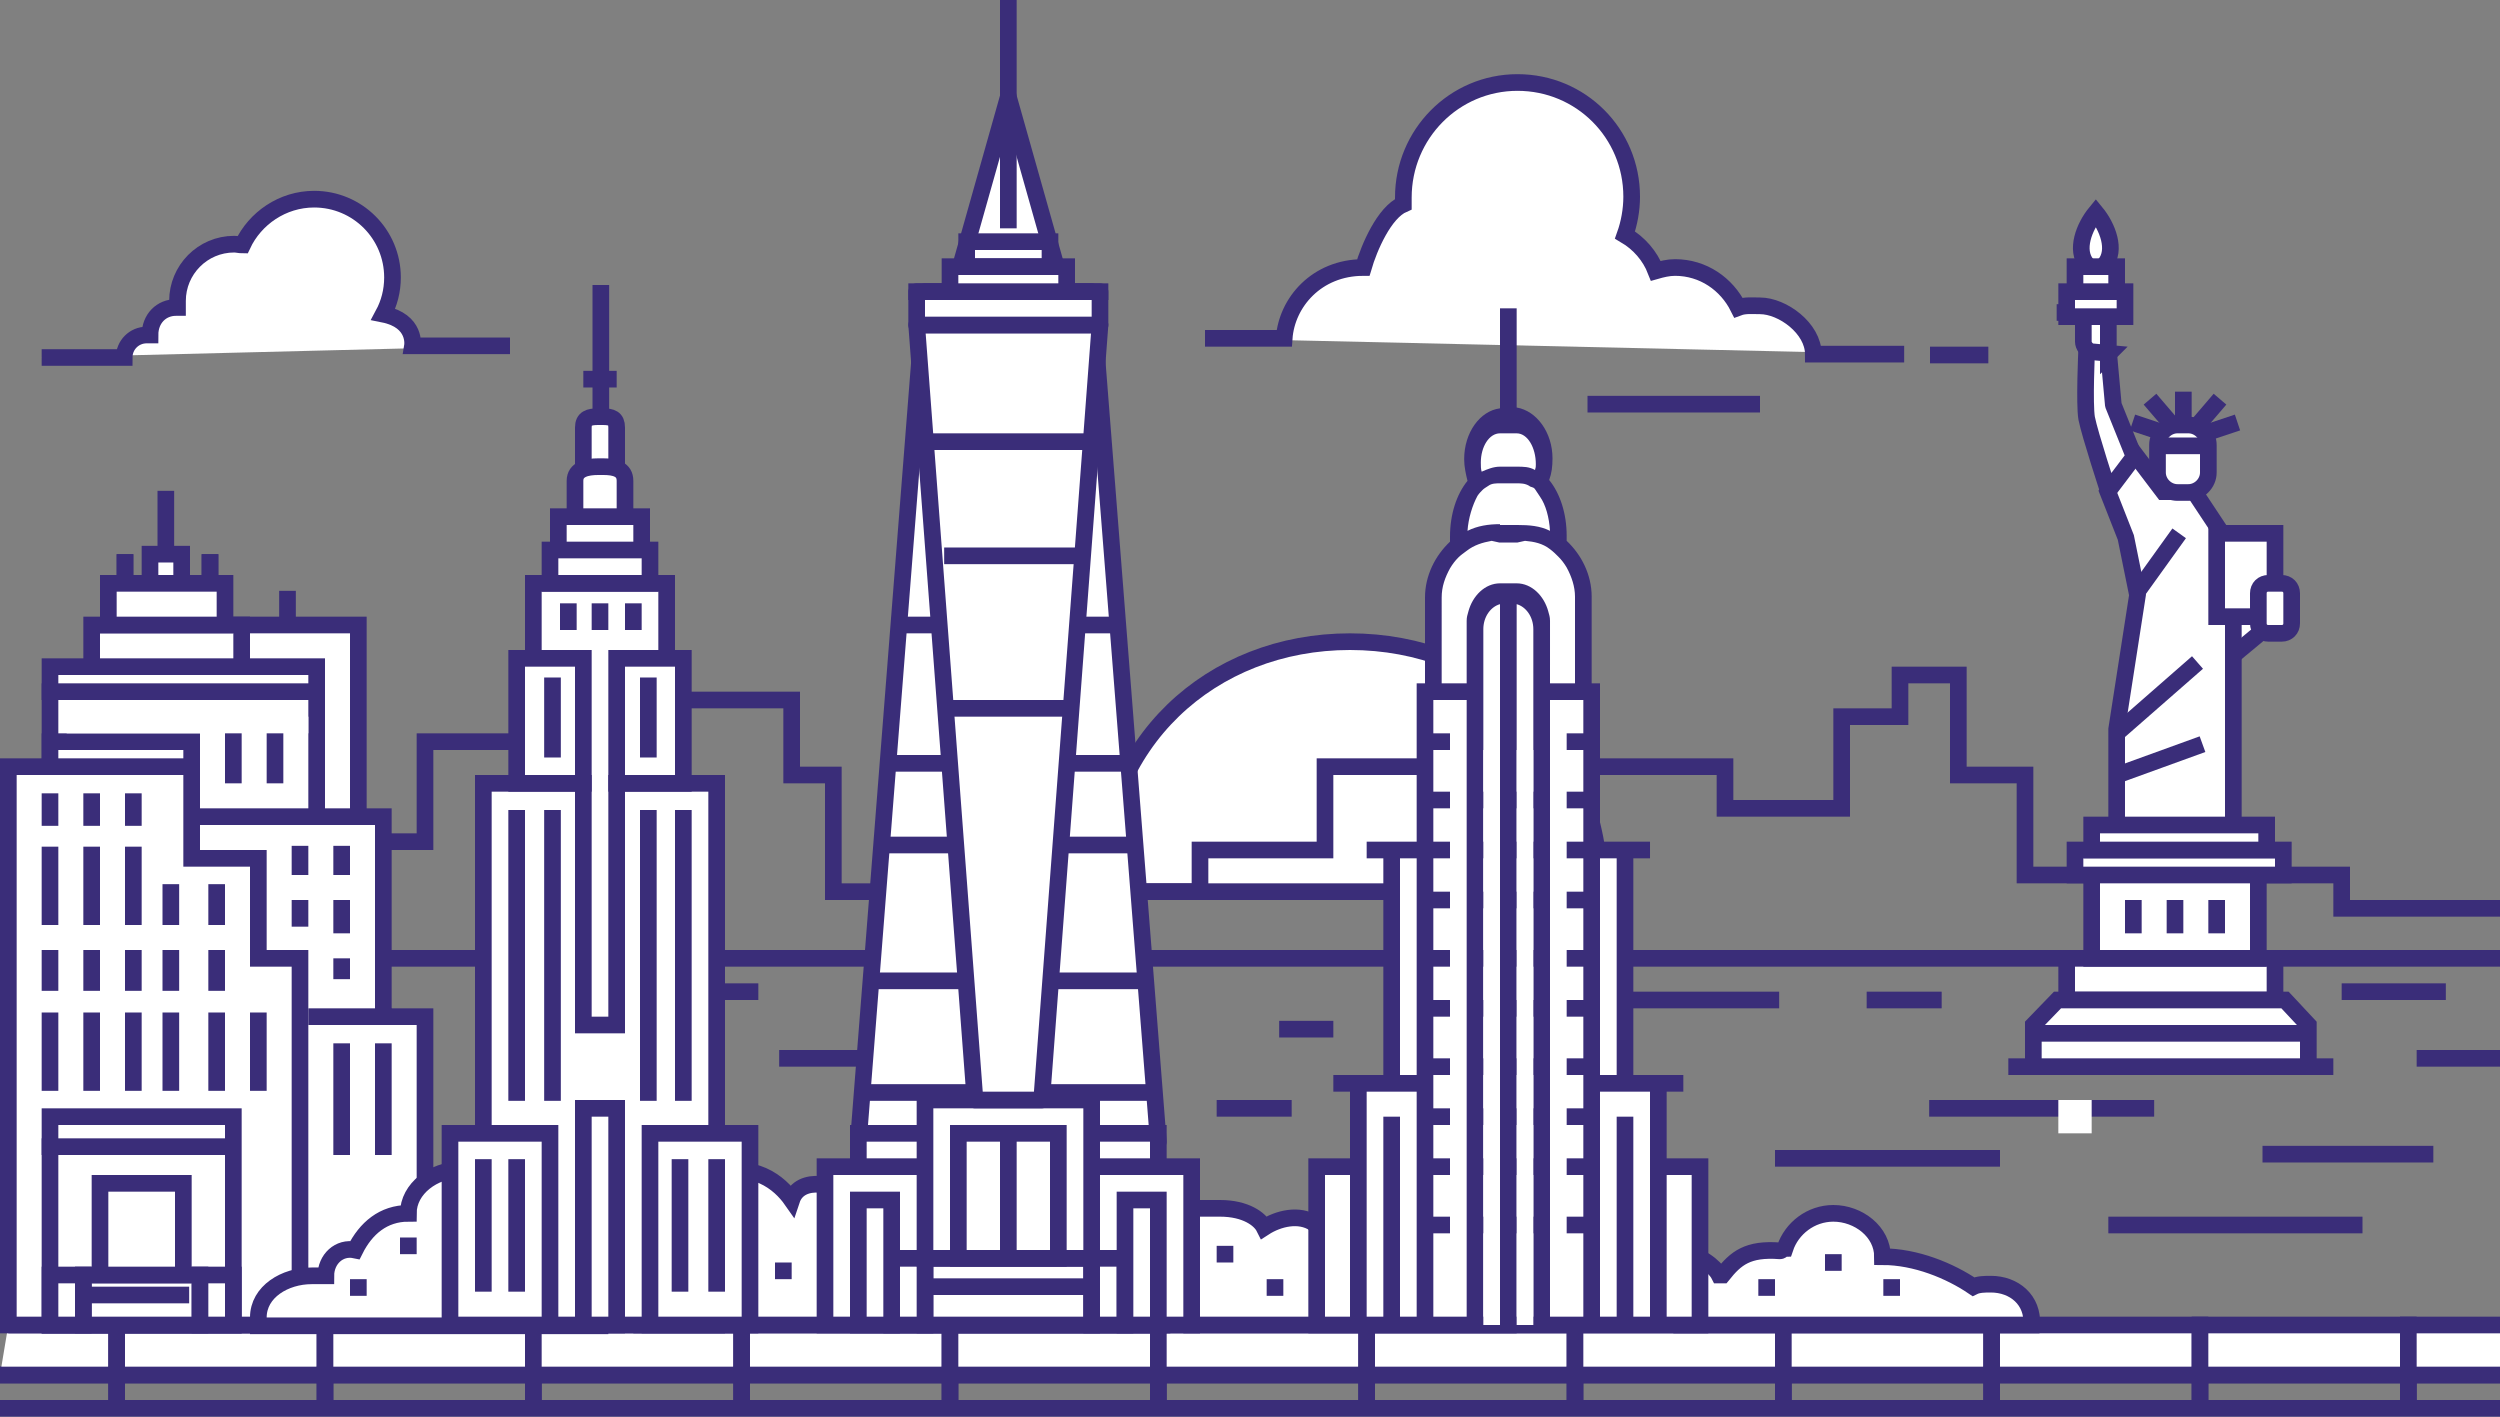 <?xml version="1.0" encoding="utf-8"?>
<!-- Generator: Adobe Illustrator 19.2.1, SVG Export Plug-In . SVG Version: 6.00 Build 0)  -->
<svg version="1.1" id="Layer_1" xmlns="http://www.w3.org/2000/svg"  x="0px" y="0px"
	 viewBox="0 0 300 170" style="enable-background:new 0 0 300 170;" xml:space="preserve">
<rect x="0" y="0" width="300" height="170" fill="#808080" stroke="none"/>
<style type="text/css">
	.st0{fill:#FFFFFF;stroke:#3A2D79;stroke-width:2;stroke-miterlimit:10;}
	.st1{fill:none;stroke:#3A2D79;stroke-width:2;stroke-miterlimit:10;}
	.st2{fill:#FFFFFF;stroke:#3A2D79;stroke-width:2;stroke-linejoin:round;stroke-miterlimit:10;}
	.st3{fill:none;stroke:#FFFFFF;stroke-width:3;stroke-miterlimit:10;}
	.st4{fill:none;stroke:#FFFFFF;stroke-width:2;stroke-miterlimit:10;}
	.st5{fill:#3A2D79;}
	.st6{fill:#FFFFFF;}
</style>
<g>
	<path class="st0" d="M162,77c-16.6,0-30,12-30,30h60C192,89,178.6,77,162,77z"/>
	<g>
		<line class="st0" x1="231.6" y1="42.6" x2="238.6" y2="42.6"/>
		<path class="st0" d="M144.6,40.6h9.5c0.3-4.3,3.9-8.5,9.5-8.5c0.7-2.4,2.5-6.6,4.8-7.6c0-0.2,0-0.5,0-0.8
			c0-7.6,6.1-13.8,13.7-13.8c7.6,0,13.7,6.1,13.7,13.7c0,1.6-0.3,3.2-0.8,4.6c1.7,1,3,2.5,3.7,4.3c0.7-0.2,1.5-0.4,2.3-0.4
			c3.4,0,6.2,2,7.6,4.8c0.8-0.3,1.7-0.2,2.6-0.2c2.7,0,6.4,2.7,6.4,5.8h10.9"/>
		<line class="st0" x1="190.5" y1="48.5" x2="211.2" y2="48.5"/>
	</g>
	<g>
		<path class="st0" d="M61.2,41.5H49.5c0,0,0.5-3-3.5-3.8c0.7-1.3,1.1-2.8,1.1-4.4c0-5.2-4.2-9.4-9.4-9.4c-3.8,0-7.1,2.3-8.6,5.5
			c-0.3,0-0.7-0.1-1-0.1c-3.8,0-6.8,3.1-6.8,6.8c0,0.3,0,0.5,0,0.8c-0.1,0-0.2,0-0.2,0c-1.7,0-3.1,1.3-3.1,3.3h0h-0.4
			c-1.5,0-2.7,1.2-2.7,2.7H5"/>
	</g>
	<line class="st1" x1="300" y1="115" x2="1" y2="115"/>
	<polyline class="st1" points="32,101 51,101 51,89 67,89 67,99 72,99 72,104 75,104 75,93 80,93 80,84 95,84 95,93 100,93 100,107 
		144,107 144,102 159,102 159,92 207,92 207,97 221,97 221,86 228,86 228,81 235,81 235,93 243,93 243,105 281,105 281,109 300,109 
			"/>
	<g>
		<g>
			<line class="st1" x1="262" y1="53" x2="262" y2="47"/>
			<line class="st1" x1="262.2" y1="52.8" x2="266.4" y2="47.9"/>
			<line class="st1" x1="262.2" y1="52.8" x2="268.5" y2="50.7"/>
			<line class="st1" x1="262.2" y1="52.8" x2="258" y2="47.9"/>
			<line class="st1" x1="262.2" y1="52.8" x2="255.9" y2="50.7"/>
			<path class="st0" d="M251.5,25.5c-1.4,1.7-2.5,4.5-1.1,6.2c0.3,0.3,1.1,0.9,1.1,0.9s0.8-0.5,1.1-0.9
				C254,30,252.9,27.2,251.5,25.5z"/>
			<line class="st0" x1="246.8" y1="37.5" x2="255.9" y2="37.5"/>
			<g>
				<rect x="248" y="115" class="st0" width="25" height="5"/>
				<rect x="251" y="103" class="st0" width="20" height="12"/>
			</g>
			<polygon class="st0" points="272,70.3 262,78.7 262,83.6 272,75.3 			"/>
			<polygon class="st0" points="263.3,59 259.6,59 255.2,53.2 252.9,58.9 255.1,64.5 256.5,71.4 254,87.5 254,104 268,104 268,66.1 
							"/>
			<line class="st1" x1="254.1" y1="93" x2="264.3" y2="89.3"/>
			<line class="st1" x1="254.1" y1="87.9" x2="263.7" y2="79.5"/>
			<g>
				<g>
					<path class="st2" d="M253.6,48.6L253,42h-2.6c0,0-0.3,6.5,0,8.2c0.4,2,2.6,8.7,2.6,8.7l3.1-4.1L253.6,48.6z"/>
				</g>
				<g>
					<path class="st0" d="M253,37h-2.1c-0.5,0-0.9-0.4-0.9,0.1V41c0,0.5,0.4,1,0.9,1.2l2.2,0.2c0,0-0.1,0.1-0.1,0.1v-5.5
						C253,36.8,253,37,253,37z"/>
				</g>
			</g>
			<line class="st1" x1="256.4" y1="71.1" x2="261.5" y2="64"/>
			<g>
				<g>
					<path class="st0" d="M265,53.4c0-1.3-1.1-2.4-2.4-2.4h-1.3c-1.3,0-2.4,1.1-2.4,2.4v3.3c0,1.3,1.1,2.4,2.4,2.4h1.3
						c1.3,0,2.4-1.1,2.4-2.4V53.4z"/>
				</g>
				<line class="st0" x1="259.4" y1="53.5" x2="265" y2="53.5"/>
			</g>
			<rect x="266" y="64" class="st0" width="7" height="10"/>
			<g>
				<path class="st0" d="M275,74.8c0,0.7-0.5,1.2-1.2,1.2h-1.6c-0.7,0-1.2-0.5-1.2-1.2v-3.6c0-0.7,0.5-1.2,1.2-1.2h1.6
					c0.7,0,1.2,0.5,1.2,1.2V74.8z"/>
			</g>
			<rect x="248" y="35" class="st0" width="7" height="3"/>
			<rect x="249" y="32" class="st0" width="5" height="3"/>
			<polyline class="st0" points="277,128 277,123 274.2,120 246.9,120 244,123 244,128 			"/>
			<line class="st1" x1="244" y1="124" x2="277" y2="124"/>
			<line class="st1" x1="241" y1="128" x2="280" y2="128"/>
			<rect x="249" y="102" class="st0" width="25" height="3"/>
			<rect x="251" y="99" class="st0" width="21" height="3"/>
		</g>
		<line class="st1" x1="261" y1="108" x2="261" y2="112"/>
		<line class="st1" x1="266" y1="108" x2="266" y2="112"/>
		<line class="st1" x1="256" y1="108" x2="256" y2="112"/>
	</g>
	<g>
		<g>
			<g>
				<polyline class="st1" points="14,169 14,165 0,165 				"/>
				<polyline class="st0" points="0,165 14,165 14,159 1,159 				"/>
			</g>
			<g>
				<polyline class="st1" points="39,169 39,165 14,165 14,169 				"/>
				<rect x="14" y="159" class="st0" width="25" height="6"/>
			</g>
			<g>
				<polyline class="st1" points="64,169 64,165 39,165 39,169 				"/>
				<rect x="39" y="159" class="st0" width="25" height="6"/>
			</g>
			<g>
				<polyline class="st1" points="89,169 89,165 64,165 64,169 				"/>
				<rect x="64" y="159" class="st0" width="25" height="6"/>
			</g>
			<g>
				<polyline class="st1" points="114,169 114,165 89,165 89,169 				"/>
				<rect x="89" y="159" class="st0" width="25" height="6"/>
			</g>
			<g>
				<polyline class="st1" points="139,169 139,165 114,165 114,169 				"/>
				<rect x="114" y="159" class="st0" width="25" height="6"/>
			</g>
			<g>
				<polyline class="st1" points="164,169 164,165 139,165 139,169 				"/>
				<rect x="139" y="159" class="st0" width="25" height="6"/>
			</g>
			<g>
				<polyline class="st1" points="189,169 189,165 164,165 164,169 				"/>
				<rect x="164" y="159" class="st0" width="25" height="6"/>
			</g>
			<g>
				<polyline class="st1" points="214,169 214,165 189,165 189,169 				"/>
				<rect x="189" y="159" class="st0" width="25" height="6"/>
			</g>
			<g>
				<polyline class="st1" points="239,169 239,165 214,165 214,169 				"/>
				<rect x="214" y="159" class="st0" width="25" height="6"/>
			</g>
			<g>
				<polyline class="st1" points="264,169 264,165 239,165 239,169 				"/>
				<rect x="239" y="159" class="st0" width="25" height="6"/>
			</g>
			<g>
				<polyline class="st1" points="289,169 289,165 264,165 264,169 				"/>
				<rect x="264" y="159" class="st0" width="25" height="6"/>
			</g>
			<g>
				<polyline class="st1" points="300,165 289,165 289,169 				"/>
				<polyline class="st0" points="300,159 289,159 289,165 300,165 				"/>
			</g>
		</g>
		<line class="st1" x1="0" y1="169" x2="300" y2="169"/>
	</g>
	<g>
		<g>
			<line class="st1" x1="271.5" y1="138.5" x2="292" y2="138.5"/>
			<line class="st1" x1="153.5" y1="123.5" x2="160" y2="123.5"/>
			<line class="st1" x1="213" y1="139" x2="240" y2="139"/>
			<line class="st1" x1="231.5" y1="133" x2="258.5" y2="133"/>
			<line class="st1" x1="93.5" y1="127" x2="114.5" y2="127"/>
			<line class="st1" x1="290" y1="127" x2="300" y2="127"/>
			<line class="st1" x1="253" y1="147" x2="283.5" y2="147"/>
			<line class="st1" x1="183" y1="120" x2="213.5" y2="120"/>
			<line class="st1" x1="281" y1="119" x2="293.5" y2="119"/>
			<line class="st1" x1="233" y1="120" x2="224" y2="120"/>
			<line class="st1" x1="155" y1="133" x2="146" y2="133"/>
			<line class="st1" x1="91" y1="119" x2="82" y2="119"/>
		</g>
		<g>
			<line class="st1" x1="15" y1="72.9" x2="15" y2="66.5"/>
			<line class="st1" x1="25.2" y1="72.9" x2="25.2" y2="66.5"/>
			<line class="st1" x1="19.9" y1="67.1" x2="19.9" y2="58.9"/>
			<g>
				<g>
					<line class="st1" x1="15" y1="72.9" x2="15" y2="66.5"/>
					<line class="st1" x1="25.2" y1="72.9" x2="25.2" y2="66.5"/>
					<line class="st1" x1="34.5" y1="77.4" x2="34.5" y2="70.9"/>
					<rect x="18" y="66.5" class="st0" width="3.8" height="6.5"/>
					<rect x="22" y="75" class="st0" width="21" height="24"/>
					<polygon class="st0" points="46,122 46,98 38,98 38,83 6,83 6,159 51,159 51,122 					"/>
					<polygon class="st0" points="31,115 31,103 23,103 23,92 1,92 1,159 36,159 36,115 					"/>
					<line class="st1" x1="11" y1="121.5" x2="11" y2="130.9"/>
					<line class="st1" x1="16" y1="121.5" x2="16" y2="130.9"/>
					<line class="st1" x1="26" y1="121.5" x2="26" y2="130.9"/>
					<line class="st1" x1="20.5" y1="121.5" x2="20.5" y2="130.9"/>
					<line class="st1" x1="31" y1="121.5" x2="31" y2="130.9"/>
					<line class="st1" x1="6" y1="121.5" x2="6" y2="130.9"/>
					<rect x="11" y="75" class="st0" width="18" height="7"/>
					<rect x="13" y="70" class="st0" width="14" height="5"/>
					<rect x="6" y="89" class="st0" width="17" height="3"/>
					<rect x="6" y="80" class="st0" width="32" height="3"/>
					<g>
						<line class="st1" x1="6" y1="95.2" x2="6" y2="99.1"/>
						<line class="st1" x1="11" y1="95.2" x2="11" y2="99.1"/>
						<line class="st1" x1="16" y1="95.2" x2="16" y2="99.1"/>
					</g>
					<g>
						<line class="st1" x1="46" y1="125.2" x2="46" y2="138.6"/>
						<line class="st1" x1="41" y1="125.2" x2="41" y2="138.6"/>
					</g>
					<line class="st1" x1="33" y1="87" x2="33" y2="94"/>
					<line class="st1" x1="28" y1="87" x2="28" y2="94"/>
					<line class="st1" x1="36" y1="101.5" x2="36" y2="111.2"/>
					<line class="st1" x1="41" y1="101.5" x2="41" y2="117.5"/>
					<line class="st0" x1="37" y1="122" x2="47" y2="122"/>
					<line class="st1" x1="39" y1="98" x2="23" y2="98"/>
					<line class="st1" x1="11" y1="118.9" x2="11" y2="101.6"/>
					<line class="st1" x1="16" y1="118.9" x2="16" y2="101.6"/>
					<line class="st1" x1="26" y1="118.9" x2="26" y2="106.1"/>
					<line class="st1" x1="20.5" y1="118.9" x2="20.5" y2="106.1"/>
					<line class="st1" x1="6" y1="118.9" x2="6" y2="101.6"/>
				</g>
				<g>
					<g>
						<g>
							<rect x="6" y="134" class="st0" width="22" height="25"/>
							<line class="st1" x1="5" y1="137.6" x2="28.6" y2="137.6"/>
						</g>
						<rect x="10" y="153" class="st0" width="14" height="6"/>
						<line class="st1" x1="10.3" y1="155.4" x2="22.7" y2="155.4"/>
						<rect x="6" y="153" class="st0" width="4" height="6"/>
						<g>
							<rect x="12" y="142" class="st0" width="10" height="11"/>
						</g>
						<rect x="24" y="153" class="st0" width="4" height="6"/>
					</g>
				</g>
			</g>
			<line class="st3" x1="33" y1="106.5" x2="44" y2="106.5"/>
			<line class="st3" x1="39" y1="113.5" x2="43" y2="113.5"/>
			<line class="st3" x1="4" y1="112.5" x2="27" y2="112.5"/>
			<line class="st4" x1="8" y1="87" x2="37" y2="87"/>
		</g>
		<g>
			<path class="st0" d="M238.9,154.1c-0.7,0-1.5,0-2.1,0.3c-2.8-1.9-6.9-3.6-10.9-3.6v0c0-3-2.9-5.2-5.9-5.2c-2.7,0-5,1.8-5.8,4.2
				c-0.2,0-0.4,0.3-0.6,0.3c-3.9-0.3-5.3,0.9-6.9,2.9h-0.4c-0.5-1-2.5-2.6-4.5-2.6v8.6h42h0C244,156,241.7,154.1,238.9,154.1z"/>
		</g>
		<g>
			<g>
				<g>
					<path class="st0" d="M143,145v14h38v-11.2c-2,0.1-3.7,2.2-3.7,3.5c-0.9,0.1-1.6,0.4-2.3,0.9c-0.7-0.5-1.4-0.7-2.3-0.8
						c-0.8-4-5.5-3-5.5-3c-1-2.5-3-2.9-5.5-2.9c-1.5,0-2.9,0.4-4,1.3c-1.8-1.2-4.3-0.6-6,0.5c-0.5-1-2.2-2.3-5.3-2.3H143z"/>
				</g>
			</g>
		</g>
		<path class="st0" d="M134.7,153.7c0-3.2-2.8-5.4-6-5.4c-1.4,0-2.7,0.7-3.7,1.7h-0.2c0-1-1.8-3-4.8-3h-1.2c-1-3-3.1-3.8-5.5-3.8
			c-1.4,0-2.7-1.2-3.7,0.8h-0.5c-1.8-2-5.1-2-6.9,0H102c-1.3-2-6-3-7,0h0c-1.4-2-4.6-4.8-9.7-2.9c-0.8-2.4-3.1-4.1-5.8-4.1H77v22
			h62.1C138.5,157,137.1,154.2,134.7,153.7z"/>
		<path class="st0" d="M68.9,145.9c-0.4-1.8-2-3.2-3.9-3.2c-1.4,0-2.6,0.7-3.3,1.8c0,0-0.1,0-0.1,0c-0.2,0-0.4,0-0.6,0.1
			c-0.8-2.4-3.2-4.2-5.9-4.2c-3,0-6.1,2.2-6.1,5.2v0c-3,0-5.1,1.8-6.4,4.4c-1.9-0.4-3.5,1.1-3.5,3.1h-1.7c-3.2,0-6.4,1.9-6.4,5v1h41
			v-11.6C71,146.8,70,146.2,68.9,145.9z"/>
		<g>
			<line class="st1" x1="70" y1="45.5" x2="74" y2="45.5"/>
			<g>
				<line class="st1" x1="72.1" y1="69.3" x2="72.1" y2="34.2"/>
				<path class="st0" d="M72.3,50h-0.5c-1.1,0-1.8,0.2-1.8,1.3V59h4v-7.7C74,50.2,73.4,50,72.3,50z"/>
				<g>
					<path class="st0" d="M69,63v-5.3c0-1.4,1.4-1.7,2.8-1.7h0.6c1.4,0,2.6,0.3,2.6,1.7V63"/>
				</g>
				<rect x="64" y="70" class="st0" width="16" height="64"/>
				<polygon class="st0" points="70,94 70,123 74,123 74,94 86,94 86,159 58,159 58,94 				"/>
				<rect x="62" y="79" class="st0" width="8" height="15"/>
				<rect x="54" y="136" class="st0" width="12" height="23"/>
				<line class="st1" x1="62" y1="97.2" x2="62" y2="132.1"/>
				<line class="st1" x1="66.3" y1="97.2" x2="66.3" y2="132.1"/>
				<line class="st1" x1="66.3" y1="81.3" x2="66.3" y2="90.9"/>
				<line class="st1" x1="68.2" y1="72.4" x2="68.2" y2="75.6"/>
				<line class="st1" x1="62" y1="139.1" x2="62" y2="155"/>
				<rect x="67" y="62" class="st0" width="10" height="5"/>
				<rect x="74" y="79" class="st0" width="8" height="15"/>
				<rect x="78" y="136" class="st0" width="12" height="23"/>
				<line class="st1" x1="82" y1="97.2" x2="82" y2="132.1"/>
				<line class="st1" x1="77.8" y1="97.2" x2="77.8" y2="132.1"/>
				<line class="st1" x1="77.8" y1="81.3" x2="77.8" y2="90.9"/>
				<line class="st1" x1="72" y1="72.4" x2="72" y2="75.6"/>
				<line class="st1" x1="86" y1="139.1" x2="86" y2="155"/>
				<line class="st1" x1="81.6" y1="139.1" x2="81.6" y2="155"/>
				<line class="st1" x1="58" y1="139.1" x2="58" y2="155"/>
				<rect x="70" y="133" class="st0" width="4" height="26"/>
				<rect x="66" y="66" class="st0" width="12" height="4"/>
			</g>
			<line class="st1" x1="76" y1="72.4" x2="76" y2="75.6"/>
		</g>
		<g>
			<polygon class="st2" points="131,35 111,35 103,137 139,137 			"/>
			<g>
				<g>
					<line class="st1" x1="105" y1="101.4" x2="137" y2="101.4"/>
					<line class="st1" x1="106.3" y1="91.6" x2="136.2" y2="91.6"/>
					<line class="st0" x1="107" y1="75" x2="135" y2="75"/>
					<line class="st1" x1="103.7" y1="117.7" x2="138.1" y2="117.7"/>
					<g>
						<line class="st1" x1="103" y1="131.1" x2="138.7" y2="131.1"/>
					</g>
				</g>
			</g>
			<rect x="99" y="140" class="st0" width="44" height="19"/>
			<rect x="103" y="136" class="st0" width="36" height="4"/>
			<g>
				<rect x="111" y="151" class="st0" width="20" height="8"/>
				<line class="st1" x1="110.7" y1="154.4" x2="131.1" y2="154.4"/>
				<rect x="131" y="151" class="st0" width="4" height="8"/>
				<rect x="107" y="151" class="st0" width="4" height="8"/>
				<g>
					<rect x="111" y="132" class="st0" width="20" height="19"/>
					<rect x="115" y="136" class="st1" width="12" height="15"/>
					<line class="st1" x1="121" y1="136.1" x2="121" y2="150.3"/>
				</g>
			</g>
			<polygon class="st2" points="117,132 125,132 132,39 110,39 			"/>
			<rect x="110" y="35" class="st2" width="22" height="4"/>
			<line class="st1" x1="132" y1="53" x2="109" y2="53"/>
			<line class="st1" x1="113.3" y1="66.7" x2="129" y2="66.7"/>
			<line class="st0" x1="129" y1="85" x2="113" y2="85"/>
			<g>
				<rect x="103" y="144" class="st0" width="4" height="15"/>
			</g>
			<g>
				<rect x="135" y="144" class="st0" width="4" height="15"/>
			</g>
			<line class="st1" x1="109" y1="35" x2="133" y2="35"/>
			<g>
				<polygon class="st0" points="121,11.6 114.9,33.2 127.1,33.2 				"/>
				<rect x="116" y="29" class="st0" width="10" height="3"/>
				<line class="st1" x1="121" y1="27.4" x2="121" y2="0"/>
				<rect x="114" y="32" class="st0" width="14" height="3"/>
			</g>
		</g>
		<g>
			<g>
				<path class="st5" d="M200,139v-8h2v-2h-2h-4v-26h2v-2h-2h-4V82h-1V71.6c0-2.6-1.2-5-3-6.7v-0.6c0-2.7-0.8-5.1-2.1-6.7
					c0.3-0.8,0.4-1.6,0.4-2.6c0-3.1-1.9-5.7-4.3-6.1V37h-2v12c-2.4,0.3-4.3,2.9-4.3,6.1c0,0.9,0.2,1.8,0.4,2.6
					c-1.3,1.6-2.1,4-2.1,6.7v0.6c-1.8,1.7-3,4.1-3,6.7V82h-1v19h-4h-2v2h2v26h-4h-2v2h2v8h-5v21h23h2h23v-21H200z"/>
				<g>
					<rect x="159" y="141" class="st6" width="3" height="17"/>
					<polygon class="st6" points="170,158 168,158 168,134 166,134 166,158 165,158 164,158 164,139.5 164,138.5 164,131 166,131 
						170,131 					"/>
					<rect x="168" y="103" class="st6" width="2" height="26"/>
					<polygon class="st6" points="176,85.5 176,87.5 176,89.5 176,94.5 176,96.5 176,100.5 176,102.5 176,106.5 176,108.5 
						176,113.5 176,115.5 176,119.5 176,121.5 176,126.5 176,128.5 176,130.5 176,132.5 176,134.5 176,138.5 176,140.5 176,145.5 
						176,147.5 176,158 174,158 172,158 172,148 174,148 174,146 172,146 172,141 174,141 174,139 172,139 172,135 174,135 174,133 
						172,133 172,130.5 172,129 174,129 174,127 172,127 172,122 174,122 174,120 172,120 172,116 174,116 174,114 172,114 172,109 
						174,109 174,107 172,107 172,103 174,103 174,101 172,101 172,97 174,97 174,95 172,95 172,90 174,90 174,88 172,88 172,84 
						173,84 176,84 					"/>
					<rect x="178" y="148" class="st6" width="2" height="10"/>
					<rect x="178" y="141" class="st6" width="2" height="5"/>
					<rect x="178" y="135" class="st6" width="2" height="4"/>
					<polygon class="st6" points="180,130.5 180,133 178,133 178,130.5 178,129 180,129 					"/>
					<rect x="178" y="122" class="st6" width="2" height="5"/>
					<rect x="178" y="116" class="st6" width="2" height="4"/>
					<rect x="178" y="109" class="st6" width="2" height="5"/>
					<rect x="178" y="103" class="st6" width="2" height="4"/>
					<rect x="178" y="97" class="st6" width="2" height="4"/>
					<rect x="178" y="90" class="st6" width="2" height="5"/>
				</g>
				<g>
					<rect x="200" y="141" class="st6" width="3" height="17"/>
					<polygon class="st6" points="192,131 196,131 198,131 198,138.5 198,139.5 198,158 197,158 196,158 196,134 194,134 194,158 
						192,158 					"/>
					<rect x="192" y="103" class="st6" width="2" height="26"/>
					<polygon class="st6" points="186,84 189,84 190,84 190,88 188,88 188,90 190,90 190,95 188,95 188,97 190,97 190,101 188,101 
						188,103 190,103 190,107 188,107 188,109 190,109 190,114 188,114 188,116 190,116 190,120 188,120 188,122 190,122 190,127 
						188,127 188,129 190,129 190,130.5 190,133 188,133 188,135 190,135 190,139 188,139 188,141 190,141 190,146 188,146 188,148 
						190,148 190,158 188,158 186,158 186,147.5 186,145.5 186,140.5 186,138.5 186,134.5 186,132.5 186,130.5 186,128.5 186,126.5 
						186,121.5 186,119.5 186,115.5 186,113.5 186,108.5 186,106.5 186,102.5 186,100.5 186,96.5 186,94.5 186,89.5 186,87.5 
						186,85.5 					"/>
					<rect x="182" y="148" class="st6" width="2" height="10"/>
					<rect x="182" y="141" class="st6" width="2" height="5"/>
					<rect x="182" y="135" class="st6" width="2" height="4"/>
					<polygon class="st6" points="182,129 184,129 184,130.5 184,133 182,133 182,130.5 					"/>
					<rect x="182" y="122" class="st6" width="2" height="5"/>
					<rect x="182" y="116" class="st6" width="2" height="4"/>
					<rect x="182" y="109" class="st6" width="2" height="5"/>
					<rect x="182" y="103" class="st6" width="2" height="4"/>
					<rect x="182" y="97" class="st6" width="2" height="4"/>
					<rect x="182" y="90" class="st6" width="2" height="5"/>
				</g>
			</g>
			<g>
				<path class="st6" d="M180,63h2h0.1c1.4,0,2.7,0.1,3.9,0.7c-0.1-1.6-0.5-3.1-1.2-4.1c-0.2-0.3-0.4-0.6-0.6-0.9
					c-0.2-0.3-0.5-0.2-0.7-0.4C183,58,182.5,58,182,58h-2c-0.5,0-1,0-1.4,0.3c-0.3,0.2-0.5,0.3-0.7,0.5c-0.2,0.2-0.4,0.4-0.6,0.7
					c-0.6,1.1-1.1,2.7-1.2,4.2c1.2-0.6,2.5-0.8,3.9-0.8H180z"/>
				<path class="st6" d="M180,56h2c0.8,0,1.5,0,2.2,0.4c0.1-0.3,0.1-0.4,0.1-0.7c0-2-1-3.7-2.3-3.7h-2c-1.3,0-2.3,1.6-2.3,3.5
					c0,0.4,0,0.8,0.1,1.1C178.5,56.3,179.2,56,180,56z"/>
				<path class="st6" d="M188,68.1c-0.3-0.5-0.6-0.9-1-1.3c-0.3-0.3-0.6-0.6-1-0.9c-0.9-0.7-1.9-0.9-3-1l-0.9,0.2h-2.2l-0.9-0.2
					c-1.1,0.2-2.1,0.5-3,1.2c-0.4,0.3-0.7,0.5-1,0.8c-0.4,0.4-0.7,0.8-1,1.3c-0.6,1.1-1,2.2-1,3.5V82h3v-4.2v-1.9v-1.4
					c0-0.5,0.1-0.7,0.2-1.1c0.5-1.9,2-3.4,3.8-3.4h2c1.8,0,3.3,1.5,3.8,3.4c0.1,0.4,0.2,0.6,0.2,1.1v1.4v1.9V82h3V71.6
					C189,70.4,188.6,69.2,188,68.1z"/>
			</g>
			<g>
				<path class="st6" d="M178,75.5V159h2V72.5C178.9,72.8,178,74,178,75.5z"/>
				<path class="st6" d="M182,72.5V159h2V75.5C184,74,183.1,72.8,182,72.5z"/>
			</g>
		</g>
		<g>
			<g>
				<rect x="146" y="149.5" class="st5" width="2" height="2"/>
			</g>
			<g>
				<rect x="42" y="153.5" class="st5" width="2" height="2"/>
			</g>
			<g>
				<rect x="152" y="153.5" class="st5" width="2" height="2"/>
			</g>
			<g>
				<rect x="211" y="153.5" class="st5" width="2" height="2"/>
			</g>
			<g>
				<rect x="219" y="150.5" class="st5" width="2" height="2"/>
			</g>
			<g>
				<rect x="226" y="153.5" class="st5" width="2" height="2"/>
			</g>
			<g>
				<rect x="48" y="148.5" class="st5" width="2" height="2"/>
			</g>
			<g>
				<rect x="93" y="151.5" class="st5" width="2" height="2"/>
			</g>
		</g>
	</g>
	<rect x="247" y="132" class="st6" width="4" height="4"/>
</g>
</svg>
